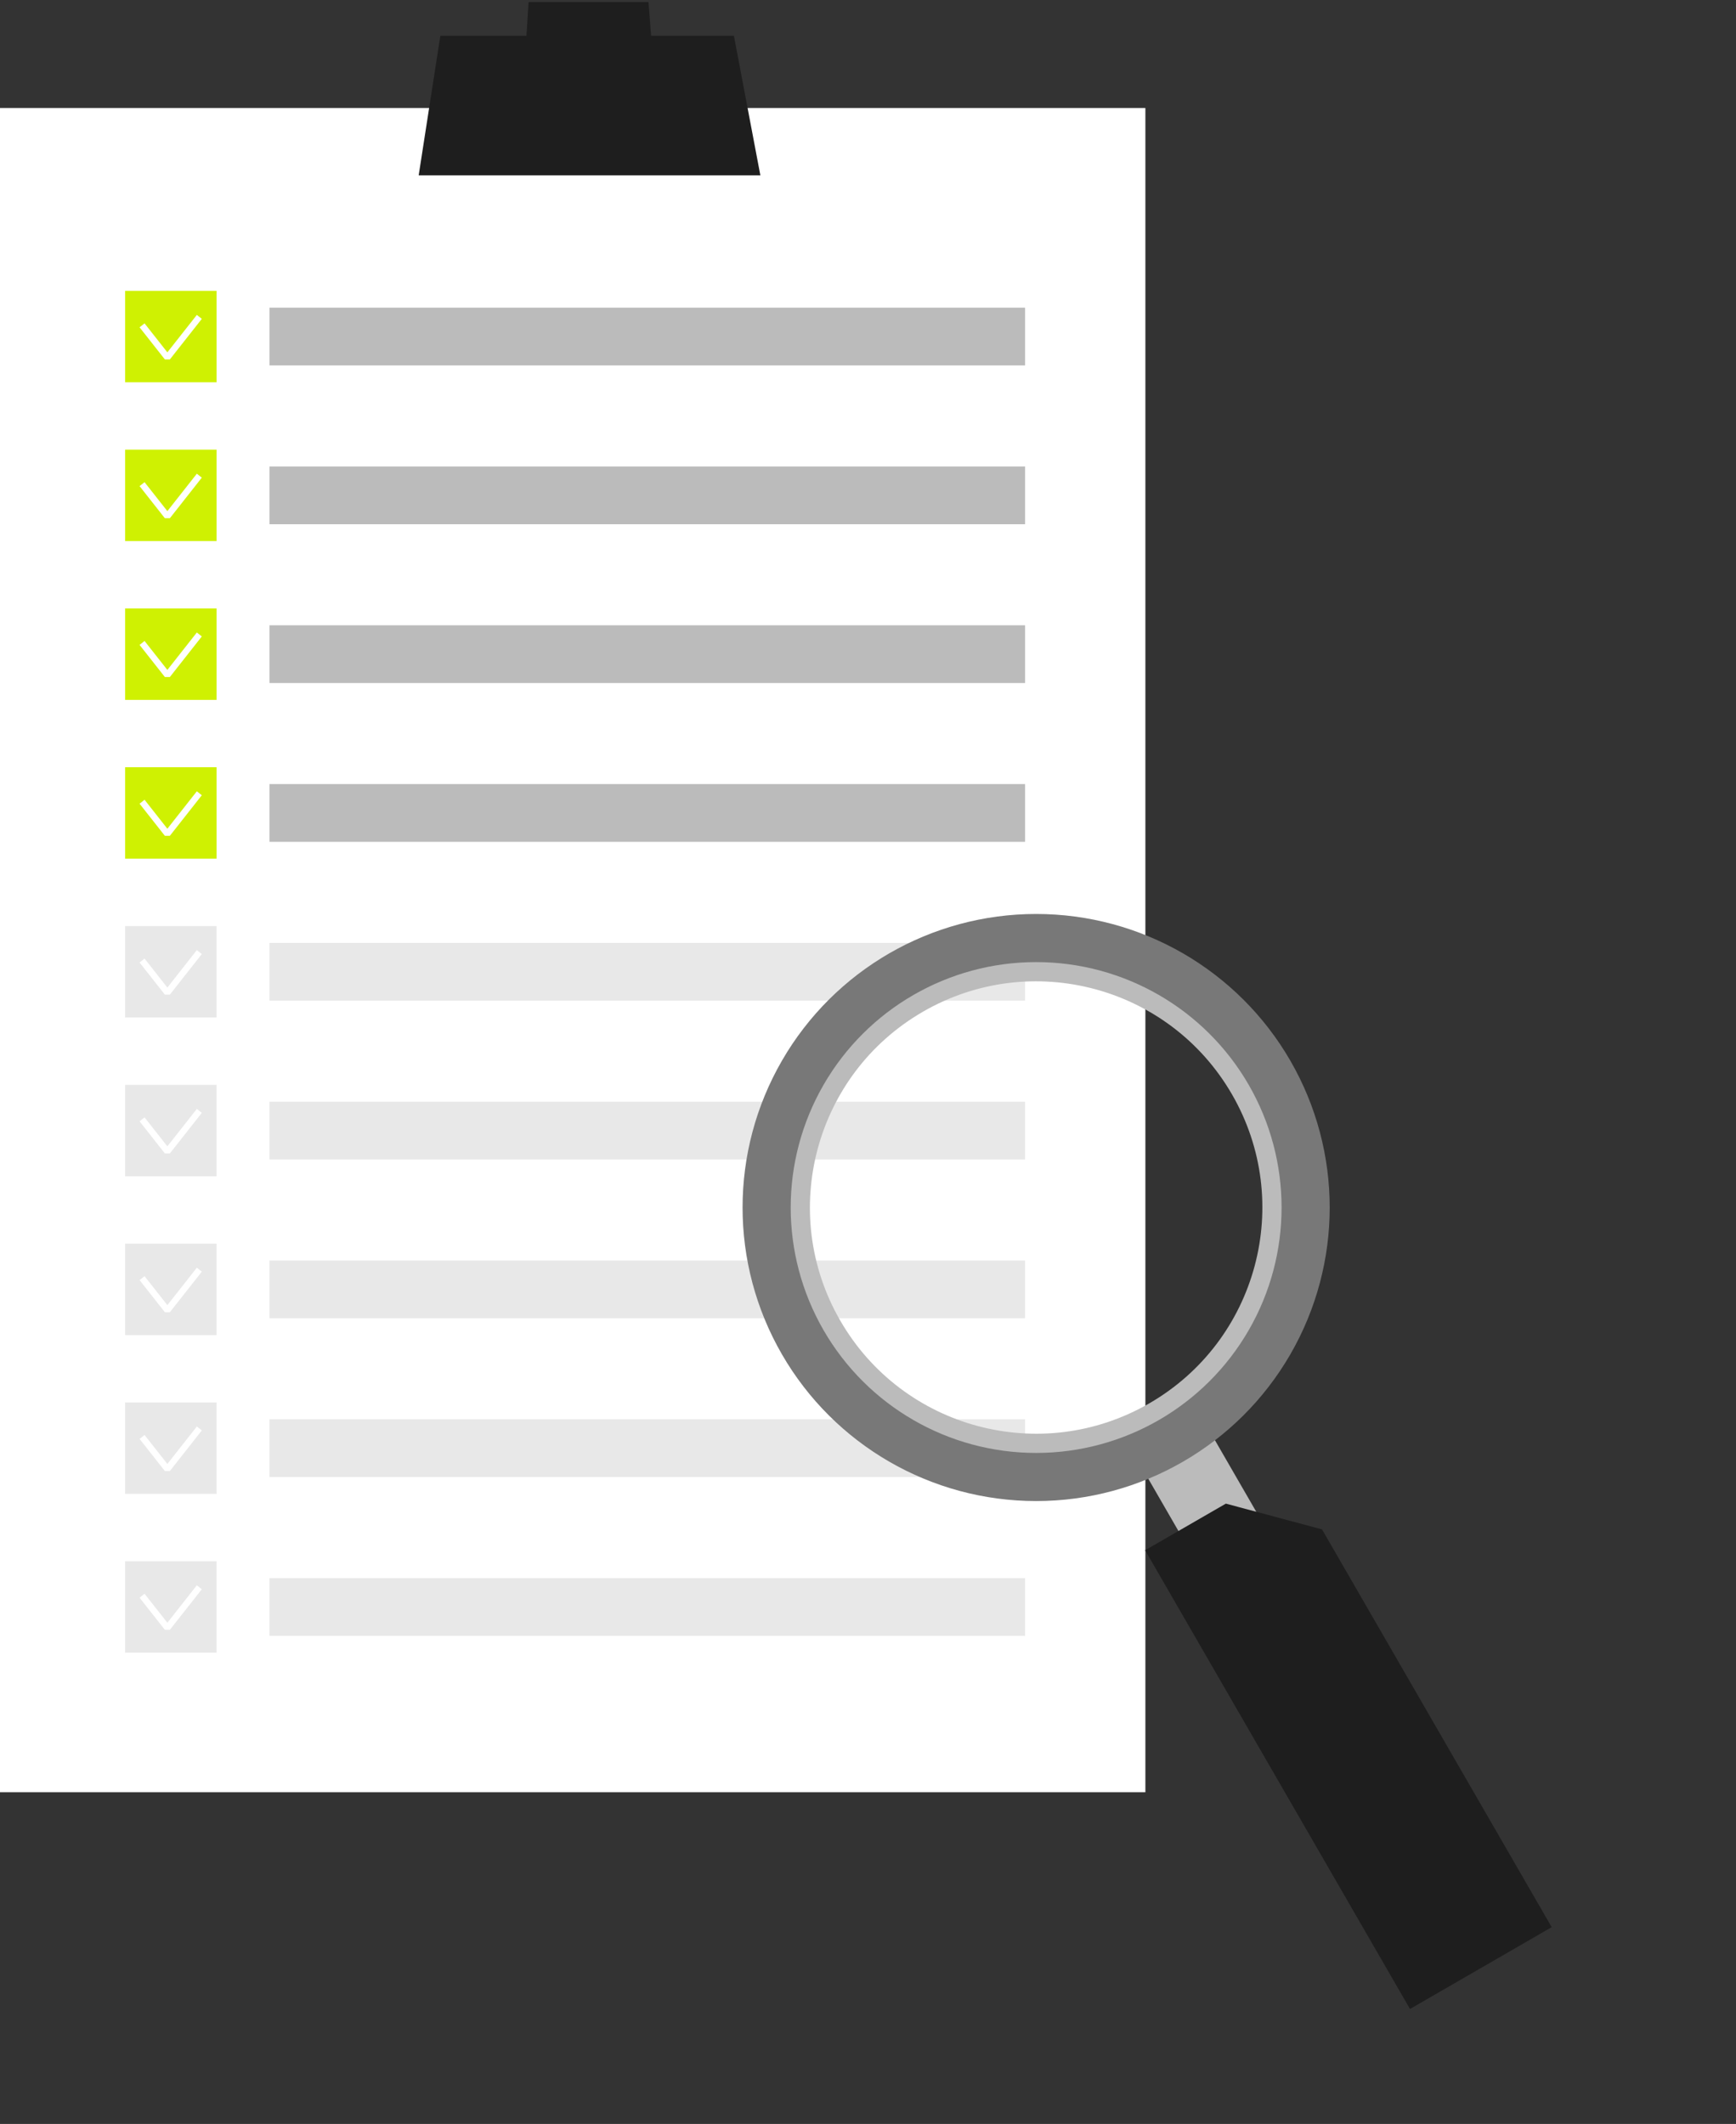 <svg width="246" height="301" viewBox="0 0 246 301" fill="none" xmlns="http://www.w3.org/2000/svg">
<rect x="0" y="0" width="246" height="301" fill="#333333" stroke="none"/>
<rect y="15.305" width="162.306" height="238.686" fill="white"/>
<rect width="12.957" height="12.957" transform="translate(17.731 41.219)" fill="#CFF102"/>
<path fill-rule="evenodd" clip-rule="evenodd" d="M28.599 45.186L24.069 50.938H23.363L19.777 46.385L20.484 45.829L23.716 49.932L27.892 44.629L28.599 45.186Z" fill="white"/>
<rect x="38.19" y="43.605" width="107.068" height="8.184" fill="#BBBBBB"/>
<rect width="12.957" height="12.957" transform="translate(17.731 63.723)" fill="#CFF102"/>
<path fill-rule="evenodd" clip-rule="evenodd" d="M28.599 67.689L24.069 73.442H23.363L19.777 68.889L20.484 68.333L23.716 72.436L27.892 67.133L28.599 67.689Z" fill="white"/>
<rect x="38.19" y="66.109" width="107.068" height="8.184" fill="#BBBBBB"/>
<rect width="12.957" height="12.957" transform="translate(17.731 86.227)" fill="#CFF102"/>
<path fill-rule="evenodd" clip-rule="evenodd" d="M28.599 90.193L24.069 95.946H23.363L19.777 91.393L20.484 90.837L23.716 94.94L27.892 89.637L28.599 90.193Z" fill="white"/>
<rect x="38.19" y="88.613" width="107.068" height="8.184" fill="#BBBBBB"/>
<rect width="12.957" height="12.957" transform="translate(17.731 108.73)" fill="#CFF102"/>
<path fill-rule="evenodd" clip-rule="evenodd" d="M28.599 112.697L24.069 118.45H23.363L19.777 113.897L20.484 113.34L23.716 117.444L27.892 112.141L28.599 112.697Z" fill="white"/>
<rect x="38.19" y="111.117" width="107.068" height="8.184" fill="#BBBBBB"/>
<rect width="12.957" height="12.957" transform="translate(17.731 131.238)" fill="#E8E8E8"/>
<path fill-rule="evenodd" clip-rule="evenodd" d="M28.599 135.205L24.069 140.957H23.363L19.777 136.405L20.484 135.848L23.716 139.952L27.892 134.648L28.599 135.205Z" fill="white"/>
<rect x="38.19" y="133.625" width="107.068" height="8.184" fill="#E8E8E8"/>
<rect width="12.957" height="12.957" transform="translate(17.731 153.742)" fill="#E8E8E8"/>
<path fill-rule="evenodd" clip-rule="evenodd" d="M28.599 157.709L24.069 163.461H23.363L19.777 158.909L20.484 158.352L23.716 162.456L27.892 157.152L28.599 157.709Z" fill="white"/>
<rect x="38.19" y="156.129" width="107.068" height="8.184" fill="#E8E8E8"/>
<rect width="12.957" height="12.957" transform="translate(17.731 176.246)" fill="#E8E8E8"/>
<path fill-rule="evenodd" clip-rule="evenodd" d="M28.599 180.213L24.069 185.965H23.363L19.777 181.413L20.484 180.856L23.716 184.96L27.892 179.656L28.599 180.213Z" fill="white"/>
<rect x="38.19" y="178.633" width="107.068" height="8.184" fill="#E8E8E8"/>
<rect width="12.957" height="12.957" transform="translate(17.731 198.75)" fill="#E8E8E8"/>
<path fill-rule="evenodd" clip-rule="evenodd" d="M28.599 202.717L24.069 208.469H23.363L19.777 203.917L20.484 203.36L23.716 207.464L27.892 202.16L28.599 202.717Z" fill="white"/>
<rect x="38.19" y="201.137" width="107.068" height="8.184" fill="#E8E8E8"/>
<rect width="12.957" height="12.957" transform="translate(17.731 221.254)" fill="#E8E8E8"/>
<path fill-rule="evenodd" clip-rule="evenodd" d="M28.599 225.221L24.069 230.973H23.363L19.777 226.421L20.484 225.864L23.716 229.968L27.892 224.664L28.599 225.221Z" fill="white"/>
<rect x="38.19" y="223.641" width="107.068" height="8.184" fill="#E8E8E8"/>
<path d="M62.397 5.074H103.997L107.748 24.851H59.329L62.397 5.074Z" fill="#1E1E1E"/>
<path d="M74.903 0.301H91.895L93.427 20.078H73.65L74.903 0.301Z" fill="#1E1E1E"/>
<rect x="161.538" y="207.52" width="10.911" height="17.731" transform="rotate(-30 161.538 207.52)" fill="#BBBBBB"/>
<path fill-rule="evenodd" clip-rule="evenodd" d="M173.71 213.089L162.269 219.695L199.802 284.706L219.882 273.112L187.336 216.74L173.71 213.089Z" fill="#1E1E1E"/>
<circle cx="146.826" cy="171.126" r="35.462" transform="rotate(-30 146.826 171.126)" stroke="#BBBBBB" stroke-width="6.82"/>
<circle cx="146.826" cy="171.125" r="38.19" transform="rotate(-30 146.826 171.125)" stroke="#787878" stroke-width="6.82"/>
</svg>
